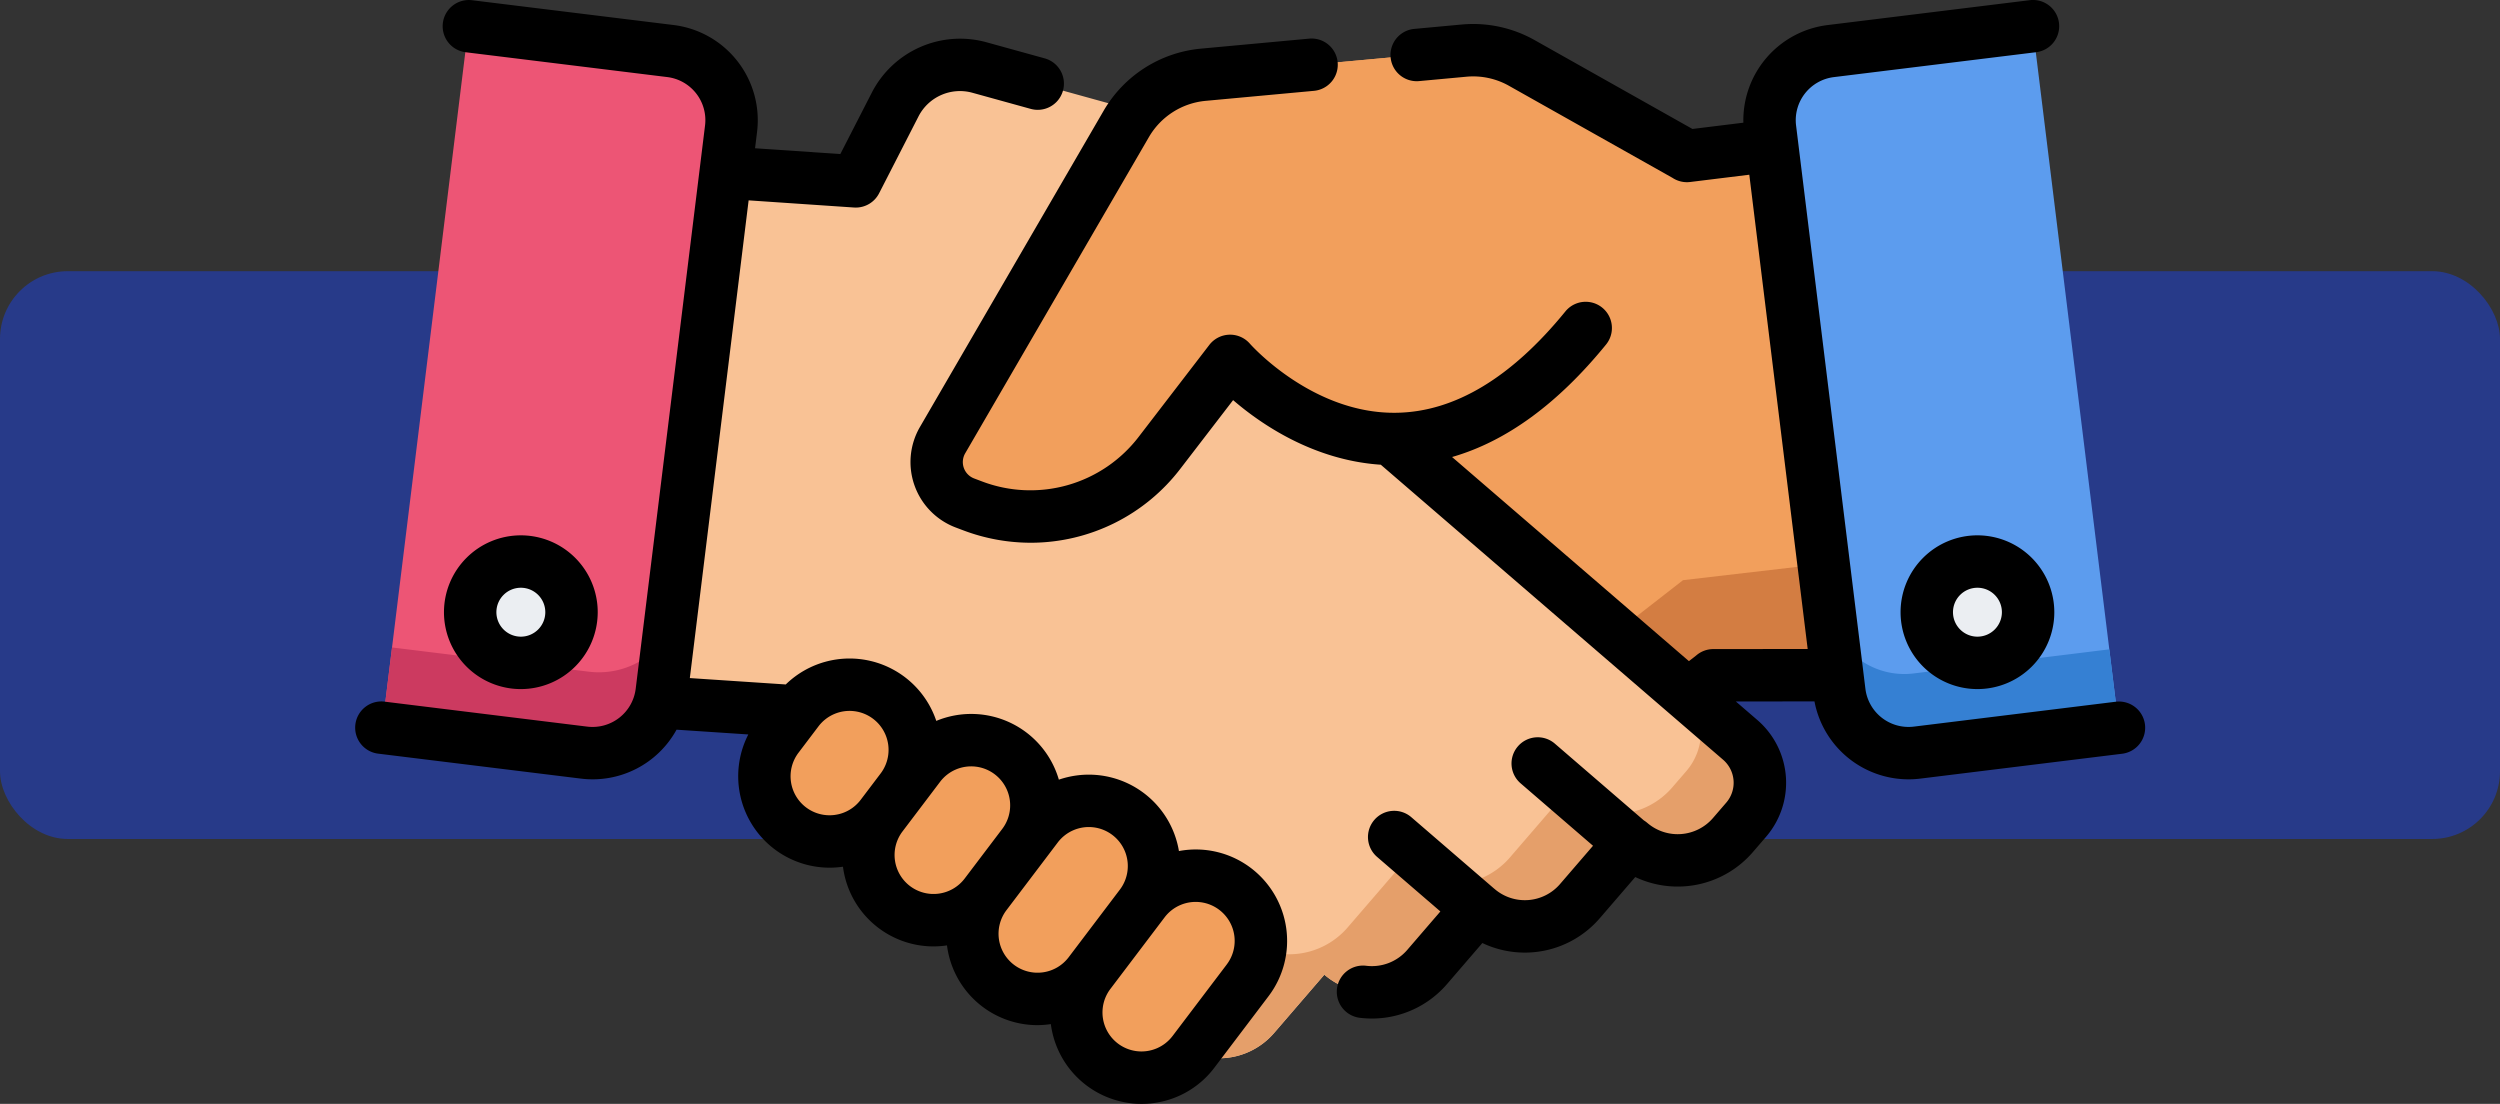 <svg xmlns="http://www.w3.org/2000/svg" width="295" height="130.259" viewBox="0 0 295 130.259">
  <rect x="0" y="0" width="295" height="130.259" fill="#333333" stroke="none"/>
  <g id="Grupo_1074076" data-name="Grupo 1074076" transform="translate(-1125 -7110)">
    <rect id="Rectángulo_382997" data-name="Rectángulo 382997" width="295" height="67" rx="8" transform="translate(1125 7142)" fill="#273a89"/>
    <g id="apreton-de-manos" transform="translate(1167.001 7011.942)">
      <g id="Grupo_1074074" data-name="Grupo 1074074" transform="translate(3.093 101.15)">
        <g id="Grupo_1074069" data-name="Grupo 1074069" transform="translate(48.698 2.835)">
          <path id="Trazado_825207" data-name="Trazado 825207" d="M246.279,167.242l-5.363-43.567-10.05,1.237,0-.007L211.386,113.94a11.742,11.742,0,0,0-6.838-1.459l-30.765,2.845a11.739,11.739,0,0,0-9.069,5.792L143.031,158.44a5.158,5.158,0,0,0,2.637,7.416l.887.335a19.237,19.237,0,0,0,5.213,1.164l-2.748,2.393-5.5,4.789L127.89,187.873a6.679,6.679,0,0,0-.648,9.426l1.586,1.816a8.585,8.585,0,0,0,12.109.827l5.975,6.853a8.569,8.569,0,0,0,12.109.827l5.969,6.854a8.588,8.588,0,0,0,12.116.833l3.244,2.8a8.588,8.588,0,0,0,12.116.832l4.409-3.847,37.07-28.87.04-.037,14.626-.014Z" transform="translate(-125.598 -112.431)" fill="#f29f5c"/>
          <path id="Trazado_825208" data-name="Trazado 825208" d="M230.4,261.324l-.04.037-37.07,28.87-4.409,3.847a8.588,8.588,0,0,1-12.116-.832l-3.244-2.8a8.588,8.588,0,0,1-12.116-.833l-5.969-6.854a8.569,8.569,0,0,1-12.109-.827l-5.975-6.853a8.583,8.583,0,0,1-10.631.506,6.677,6.677,0,0,0,.529,8.075l1.586,1.816a8.585,8.585,0,0,0,12.109.827l5.975,6.853a8.569,8.569,0,0,0,12.109.827L165,300.835a8.588,8.588,0,0,0,12.116.833l3.244,2.8a8.588,8.588,0,0,0,12.116.832l4.409-3.847,37.07-28.87.04-.037,14.626-.014L247,259.39Z" transform="translate(-125.605 -198.79)" fill="#d37d42"/>
        </g>
        <g id="Grupo_1074070" data-name="Grupo 1074070" transform="translate(28.546 4.558)">
          <path id="Trazado_825209" data-name="Trazado 825209" d="M208.424,196.266l-19.861-17.125-5.523-4.759-3.952-3.4L162.1,156.331l1.962-16.7a11.528,11.528,0,0,0-8.375-12.456l-37.04-10.249a8.572,8.572,0,0,0-9.915,4.353l-4.658,9.093L84.074,129.01l-5.122,43.6-2.226,18.946,19.463,1.294.04.037,40.66,35.048,4.431,3.823a8.588,8.588,0,0,0,12.111-.9l5.93-6.881a8.588,8.588,0,0,0,12.111-.9l5.931-6.887a8.569,8.569,0,0,0,12.1-.894l5.937-6.886a8.584,8.584,0,0,0,12.1-.894l1.576-1.826A6.679,6.679,0,0,0,208.424,196.266Z" transform="translate(-76.727 -116.61)" fill="#f9c295"/>
          <path id="Trazado_825210" data-name="Trazado 825210" d="M296.655,302.347l-6.05-5.216a7.091,7.091,0,0,1-.293,8.892l-1.673,1.938a9.113,9.113,0,0,1-12.849.949l-6.3,7.31a9.1,9.1,0,0,1-12.849.949l-6.3,7.311a9.117,9.117,0,0,1-12.857.955l-6.3,7.3a9.052,9.052,0,0,1-4.319,2.784l2.68,2.312a8.588,8.588,0,0,0,12.111-.9l5.93-6.881a8.588,8.588,0,0,0,12.111-.9l5.931-6.887a8.569,8.569,0,0,0,12.1-.894l5.937-6.886a8.584,8.584,0,0,0,12.1-.894l1.576-1.826A6.68,6.68,0,0,0,296.655,302.347Z" transform="translate(-164.958 -222.691)" fill="#e59f6a"/>
        </g>
        <g id="Grupo_1074072" data-name="Grupo 1074072" transform="translate(45.107 77.702)">
          <g id="Grupo_1074071" data-name="Grupo 1074071">
            <path id="Trazado_825211" data-name="Trazado 825211" d="M120.8,297.037l-2.356,3.111a7.7,7.7,0,0,0,1.489,10.779h0a7.7,7.7,0,0,0,10.779-1.489l2.356-3.111a7.7,7.7,0,0,0-1.489-10.779h0A7.7,7.7,0,0,0,120.8,297.037Z" transform="translate(-116.887 -293.988)" fill="#f29f5c"/>
            <path id="Trazado_825212" data-name="Trazado 825212" d="M152.634,312.9l-4.437,5.858a7.7,7.7,0,0,0,1.489,10.779h0a7.7,7.7,0,0,0,10.779-1.489l4.437-5.858a7.7,7.7,0,0,0-1.489-10.779h0A7.7,7.7,0,0,0,152.634,312.9Z" transform="translate(-134.369 -303.311)" fill="#f29f5c"/>
            <path id="Trazado_825213" data-name="Trazado 825213" d="M183.993,330.278l-6.046,7.984a7.7,7.7,0,0,0,1.489,10.779h0a7.7,7.7,0,0,0,10.779-1.489l6.046-7.984a7.7,7.7,0,0,0-1.489-10.779h0A7.7,7.7,0,0,0,183.993,330.278Z" transform="translate(-151.851 -313.522)" fill="#f29f5c"/>
            <path id="Trazado_825214" data-name="Trazado 825214" d="M214.094,351.685l-6.4,8.447a7.7,7.7,0,0,0,1.489,10.779h0a7.7,7.7,0,0,0,10.779-1.489l6.4-8.447a7.7,7.7,0,0,0-1.489-10.779h0A7.7,7.7,0,0,0,214.094,351.685Z" transform="translate(-169.333 -326.101)" fill="#f29f5c"/>
          </g>
        </g>
        <path id="Trazado_825215" data-name="Trazado 825215" d="M254.716,124.905,235.232,113.94a11.742,11.742,0,0,0-6.838-1.459l-30.765,2.845a11.739,11.739,0,0,0-9.069,5.792L166.876,158.44a5.158,5.158,0,0,0,2.637,7.416l.887.335a19.281,19.281,0,0,0,22.1-6.289l8.308-10.812s19.97,23.122,41.957-3.88" transform="translate(-100.745 -109.597)" fill="#f29f5c"/>
        <path id="Trazado_825216" data-name="Trazado 825216" d="M435.55,105.557l10.191,82.782-23.829,2.934a8.216,8.216,0,0,1-9.159-7.151l-8.183-66.473a8.216,8.216,0,0,1,7.151-9.159Z" transform="translate(-240.798 -105.557)" fill="#5c9cee"/>
        <path id="Trazado_825217" data-name="Trazado 825217" d="M431.66,280.866a9.008,9.008,0,0,1-9.885-6.948l1.125,9.139a8.216,8.216,0,0,0,9.159,7.151l23.83-2.934-1.139-9.251Z" transform="translate(-250.945 -204.492)" fill="#3580d3"/>
        <path id="Trazado_825218" data-name="Trazado 825218" d="M17.692,105.557,7.5,188.339l23.83,2.934a8.216,8.216,0,0,0,9.159-7.151l8.183-66.473a8.216,8.216,0,0,0-7.151-9.159Z" transform="translate(-7.501 -105.557)" fill="#ed5575"/>
        <path id="Trazado_825219" data-name="Trazado 825219" d="M31.891,283.678,8.667,280.819,7.5,290.293l23.83,2.934a8.216,8.216,0,0,0,9.159-7.151l.864-7.022A9.652,9.652,0,0,1,31.891,283.678Z" transform="translate(-7.501 -207.511)" fill="#cc3a60"/>
        <g id="Grupo_1074073" data-name="Grupo 1074073" transform="translate(10.388 63.17)">
          <circle id="Elipse_9826" data-name="Elipse 9826" cx="5.978" cy="5.978" r="5.978" transform="translate(171.877)" fill="#ebeef2"/>
          <circle id="Elipse_9827" data-name="Elipse 9827" cx="5.978" cy="5.978" r="5.978" fill="#ebeef2"/>
        </g>
      </g>
      <g id="Grupo_1074075" data-name="Grupo 1074075" transform="translate(-0.001 98.057)">
        <path id="Trazado_825220" data-name="Trazado 825220" d="M105.606,200.482a10.761,10.761,0,0,0-8.493-2A10.782,10.782,0,0,0,85,189.568a10.9,10.9,0,0,0-2.055.49,10.772,10.772,0,0,0-14.465-6.934,10.791,10.791,0,0,0-17.761-4.3l-11.32-.753L46.337,121.7l12.433.845c.071,0,.141.007.21.007a3.092,3.092,0,0,0,2.751-1.682l4.659-9.091A5.5,5.5,0,0,1,72.728,109l6.919,1.913a3.093,3.093,0,0,0,1.649-5.962l-6.918-1.913a11.711,11.711,0,0,0-13.49,5.92l-3.731,7.279-10.062-.684.238-1.936a11.321,11.321,0,0,0-9.842-12.606l-23.83-2.932a3.093,3.093,0,0,0-.756,6.139l23.83,2.934a5.123,5.123,0,0,1,4.459,5.711l-8.183,66.473A5.131,5.131,0,0,1,27.3,183.8L3.47,180.863A3.093,3.093,0,1,0,2.714,187l23.83,2.934a11.3,11.3,0,0,0,11.288-5.773l8.469.563a10.789,10.789,0,0,0,9.57,15.72,11,11,0,0,0,1.5-.1l.1-.016c0,.032.007.064.011.1a10.778,10.778,0,0,0,10.673,9.307,10.881,10.881,0,0,0,1.588-.121,10.765,10.765,0,0,0,10.68,9.411A10.876,10.876,0,0,0,82,218.9c0,.034.007.069.012.1a10.792,10.792,0,0,0,10.663,9.313,10.99,10.99,0,0,0,1.5-.1,10.716,10.716,0,0,0,7.124-4.173l6.4-8.447A10.8,10.8,0,0,0,105.606,200.482Zm-49.083-6.266a4.6,4.6,0,0,1-4.3-7.337l2.356-3.111a4.6,4.6,0,0,1,7.337,5.556l-2.356,3.111A4.573,4.573,0,0,1,56.523,194.215Zm8.86,8.4a4.6,4.6,0,0,1-.89-6.446l2.356-3.11h0l2.08-2.747a4.6,4.6,0,0,1,7.336,5.557l-4.437,5.858A4.607,4.607,0,0,1,65.383,202.616Zm12.268,9.29a4.6,4.6,0,0,1-.891-6.445h0L81.2,199.6h0l1.61-2.126a4.6,4.6,0,0,1,7.338,5.554L84.1,211.015h0A4.607,4.607,0,0,1,77.651,211.906Zm25.111-.047-6.4,8.447a4.6,4.6,0,1,1-7.336-5.556l6.047-7.984,0,0,.348-.459a4.6,4.6,0,1,1,7.336,5.556Z" transform="translate(0.001 -98.057)"/>
        <path id="Trazado_825221" data-name="Trazado 825221" d="M304.352,183.554a3.093,3.093,0,0,0-3.447-2.691L277.075,183.8a5.128,5.128,0,0,1-5.711-4.459l-.244-1.984h0l-.056-.459-7.882-64.029a5.123,5.123,0,0,1,4.459-5.711l23.829-2.934a3.093,3.093,0,1,0-.756-6.139l-23.829,2.934a11.324,11.324,0,0,0-9.922,11.517l-6.009.74L232.345,102.8a14.768,14.768,0,0,0-8.639-1.845l-.019,0-5.6.518a3.093,3.093,0,0,0,.57,6.159l5.617-.52a8.609,8.609,0,0,1,5.037,1.075L248.6,119.046a3.093,3.093,0,0,0,2.082.489l6.98-.859,5.119,41.584,1.77,14.381-11.133.009a3.09,3.09,0,0,0-2.019.753l-.861.671-27.949-24.088c6.387-1.836,12.476-6.278,18.168-13.269a3.093,3.093,0,1,0-4.8-3.906c-6.363,7.814-13.053,11.836-19.885,11.954-9.953.187-17.266-8.066-17.334-8.143a3.093,3.093,0,0,0-4.793.137l-8.308,10.812a16.093,16.093,0,0,1-18.556,5.281l-.887-.335a2.065,2.065,0,0,1-1.056-2.969l21.684-37.322a8.662,8.662,0,0,1,6.68-4.266l12.838-1.187a3.093,3.093,0,0,0-.57-6.159L192.938,103.8a14.859,14.859,0,0,0-11.459,7.318L159.8,148.44a8.251,8.251,0,0,0,4.219,11.863l.887.335a22.531,22.531,0,0,0,7.971,1.465,22.244,22.244,0,0,0,17.675-8.763l6.2-8.067c3.322,2.863,9.518,7.1,17.428,7.623l40.389,34.81a3.589,3.589,0,0,1,.377,5.06l-1.574,1.826a5.5,5.5,0,0,1-7.747.568,3.09,3.09,0,0,0-.4-.291l-10.485-9.041a3.093,3.093,0,1,0-4.039,4.685l8.52,7.347-3.886,4.51a5.479,5.479,0,0,1-7.745.573c-.015-.013-.031-.023-.046-.036l-9.742-8.4a3.093,3.093,0,1,0-4.039,4.685l7.445,6.419-3.91,4.541a5.5,5.5,0,0,1-4.81,1.872,3.093,3.093,0,1,0-.722,6.143,11.68,11.68,0,0,0,10.218-3.977l4.18-4.854a11.671,11.671,0,0,0,13.856-2.927l4.187-4.859a11.705,11.705,0,0,0,13.854-2.918l1.576-1.828a9.774,9.774,0,0,0-1.024-13.783l-2.539-2.188,9.279-.008a11.3,11.3,0,0,0,12.488,9.11L301.66,187A3.093,3.093,0,0,0,304.352,183.554Z" transform="translate(-93.245 -98.058)"/>
        <path id="Trazado_825222" data-name="Trazado 825222" d="M451.076,251.249a9.071,9.071,0,1,0,9.071,9.071A9.082,9.082,0,0,0,451.076,251.249Zm0,11.957a2.886,2.886,0,1,1,2.886-2.886A2.89,2.89,0,0,1,451.076,263.206Z" transform="translate(-259.738 -188.079)"/>
        <path id="Trazado_825223" data-name="Trazado 825223" d="M43.335,260.32a9.071,9.071,0,1,0-9.071,9.072A9.081,9.081,0,0,0,43.335,260.32Zm-11.957,0a2.886,2.886,0,1,1,2.886,2.886A2.889,2.889,0,0,1,31.378,260.32Z" transform="translate(-14.804 -188.079)"/>
      </g>
    </g>
  </g>
</svg>
